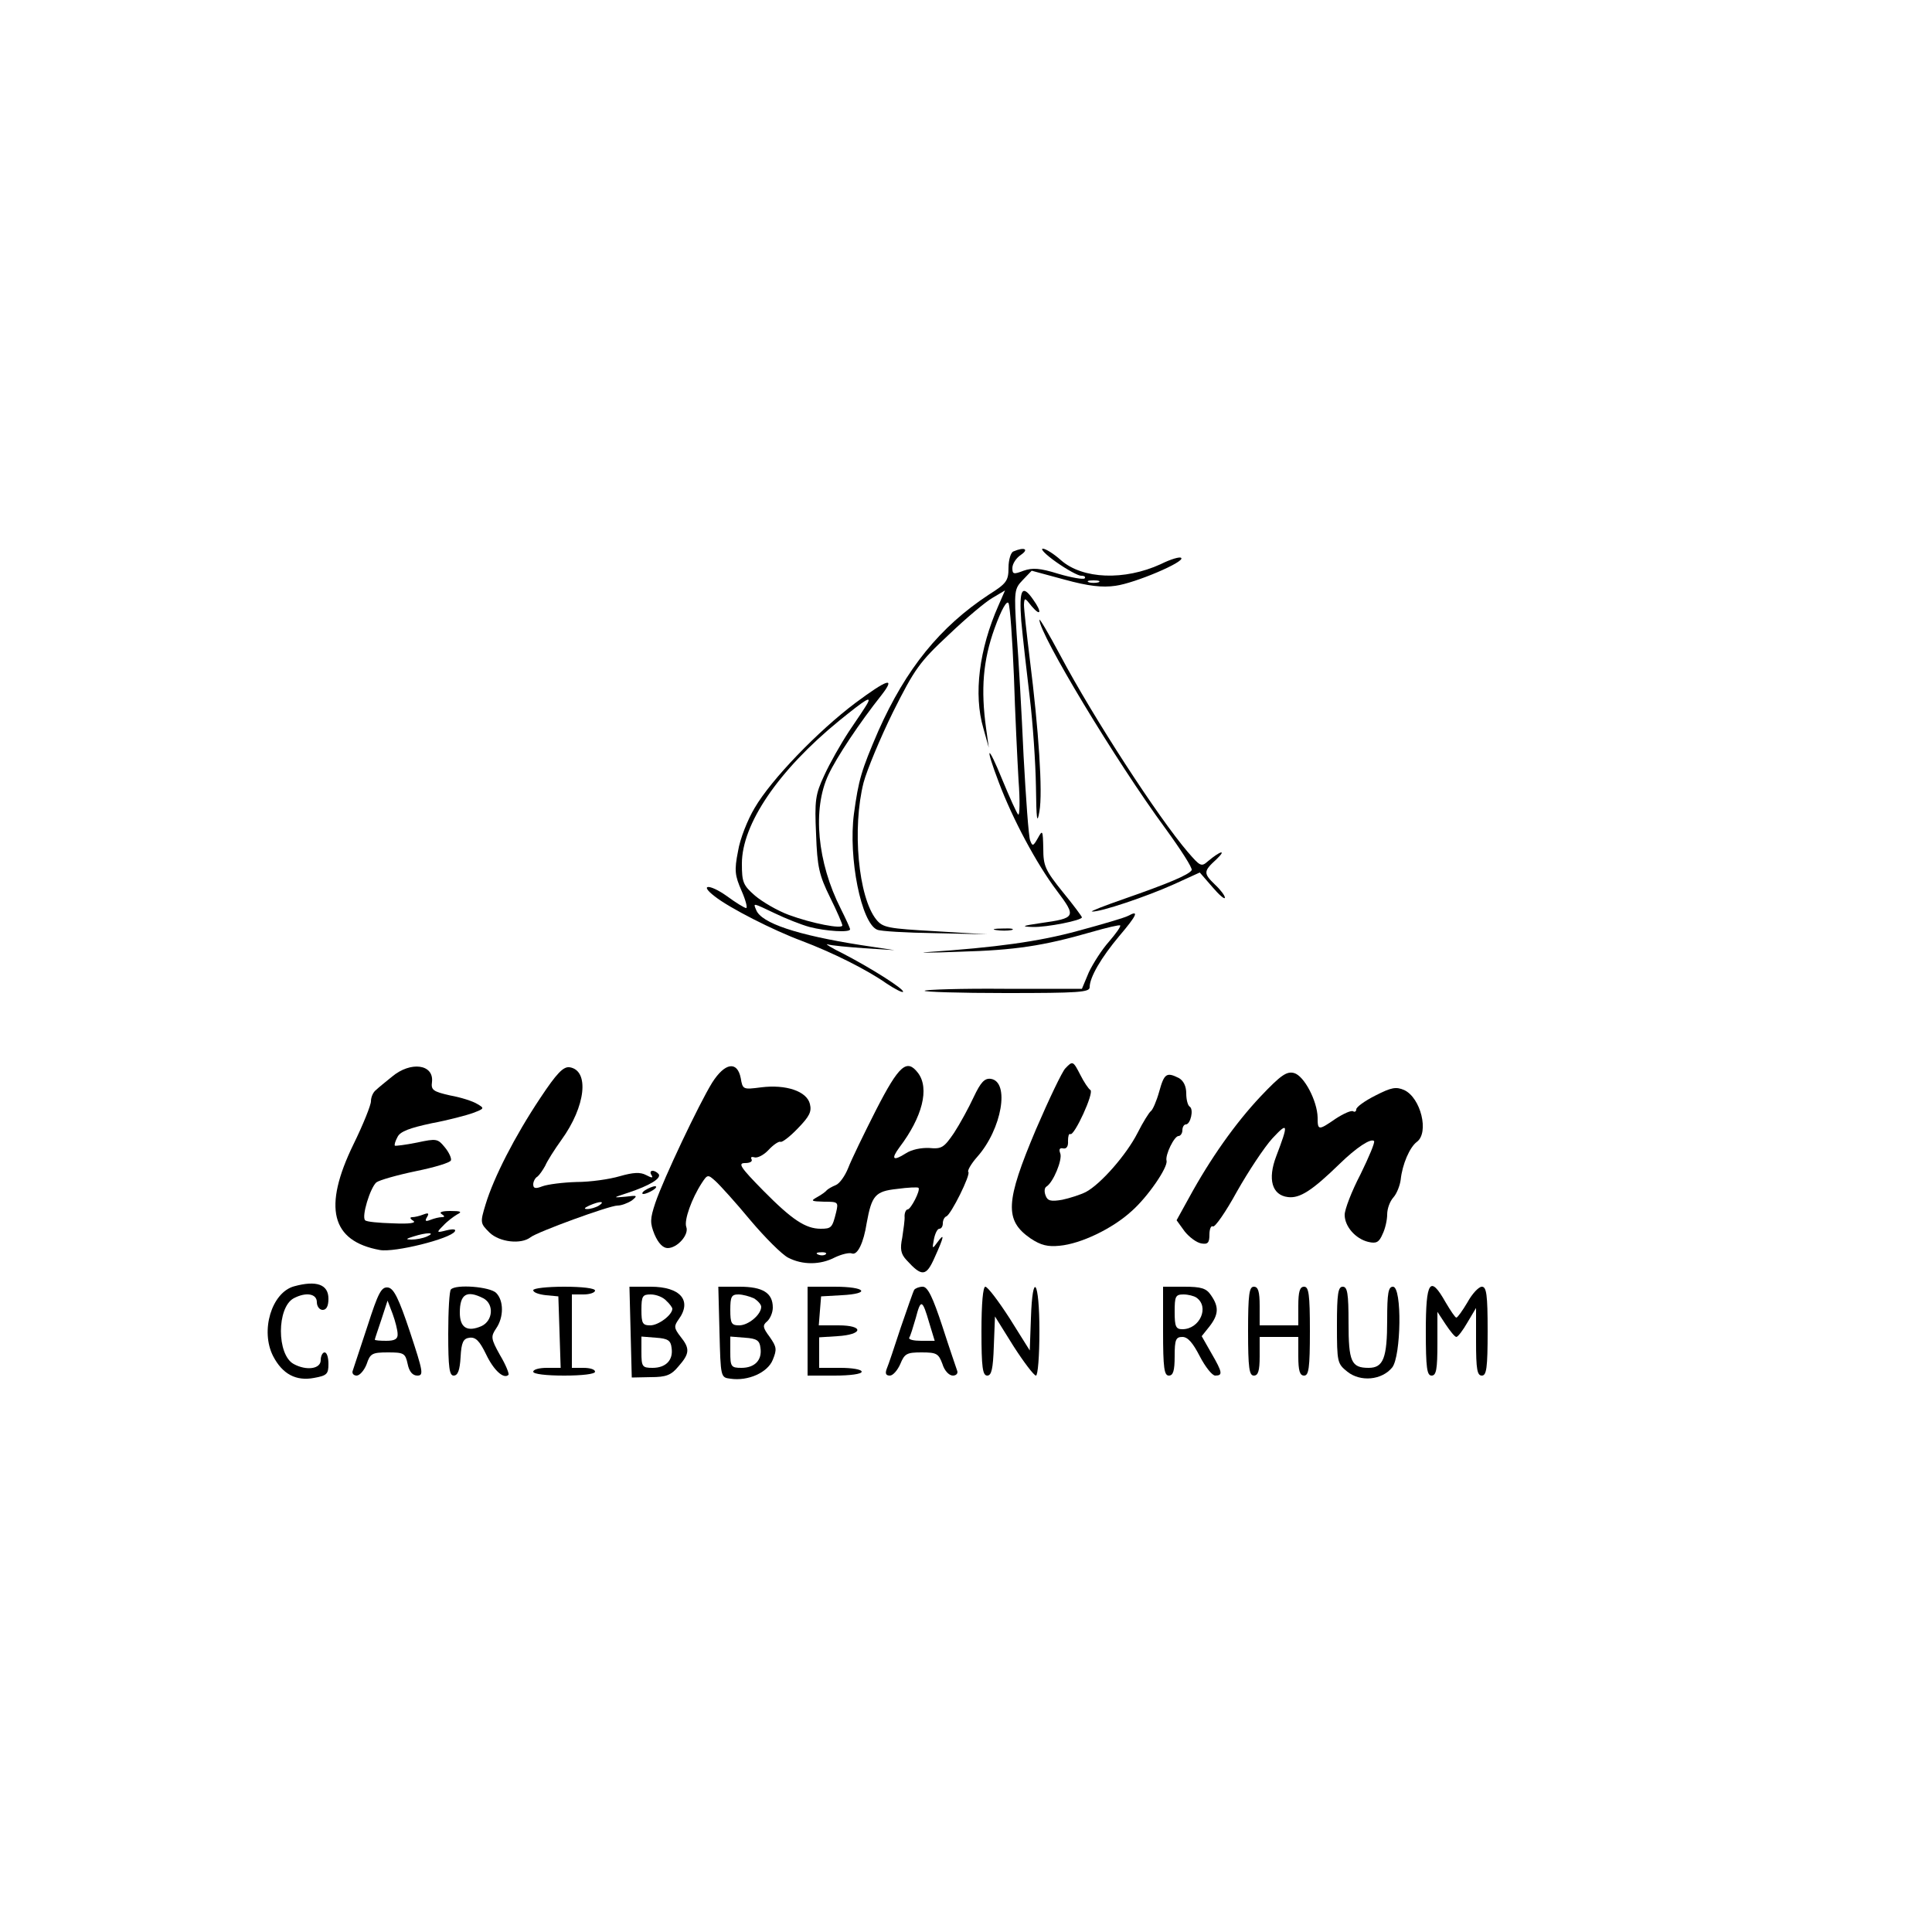 <?xml version="1.0" standalone="no"?>
<!DOCTYPE svg PUBLIC "-//W3C//DTD SVG 20010904//EN"
 "http://www.w3.org/TR/2001/REC-SVG-20010904/DTD/svg10.dtd">
<svg version="1.0" xmlns="http://www.w3.org/2000/svg"
 width="500pt" height="500pt" viewBox="0 0 500 500"
 preserveAspectRatio="xMidYMid meet">

<g transform="translate(0,500) scale(0.1,-0.1)"
fill="#000000" stroke="none">
<path d="M2623 3573 c-7 -2 -13 -22 -13 -42 0 -34 -5 -41 -51 -70 -126 -83
-214 -191 -286 -353 -44 -102 -51 -126 -63 -214 -15 -114 19 -283 60 -300 8
-4 76 -8 150 -9 l135 -3 -134 8 c-122 7 -136 9 -153 30 -47 58 -63 237 -33
355 9 33 43 115 76 182 56 112 69 130 144 200 45 43 96 86 114 96 l32 19 -17
-39 c-50 -113 -65 -230 -39 -318 l14 -50 -7 50 c-14 101 -8 176 22 259 18 50
32 73 36 65 4 -8 10 -93 14 -189 3 -96 9 -218 12 -270 4 -52 3 -92 -1 -88 -4
4 -22 44 -41 90 -39 96 -46 90 -9 -7 35 -93 97 -210 150 -280 51 -68 50 -71
-42 -84 -48 -7 -52 -9 -20 -10 36 -1 127 17 127 25 0 2 -22 32 -50 66 -45 56
-50 67 -50 112 -1 48 -2 49 -14 27 -12 -21 -14 -22 -20 -6 -4 10 -11 109 -17
219 -5 111 -13 253 -18 316 -7 112 -6 116 16 139 l23 24 85 -23 c62 -17 98
-21 132 -16 51 7 180 62 170 72 -3 4 -27 -3 -53 -16 -94 -43 -202 -39 -258 10
-19 17 -40 30 -47 30 -8 0 8 -16 35 -35 27 -19 56 -35 64 -35 9 0 12 -3 9 -7
-4 -3 -34 2 -68 12 -48 15 -67 16 -90 8 -26 -10 -29 -9 -29 7 0 11 10 26 22
34 22 15 9 21 -19 9z m220 -80 c-7 -2 -19 -2 -25 0 -7 3 -2 5 12 5 14 0 19 -2
13 -5z"/>
<path d="M2643 3393 c4 -43 14 -132 22 -198 8 -66 15 -169 16 -230 1 -87 3
-100 9 -65 9 50 -2 212 -25 395 -8 65 -15 128 -15 140 1 19 2 19 20 -4 24 -28
27 -15 4 17 -29 42 -37 27 -31 -55z"/>
<path d="M2690 3396 c0 -37 198 -366 326 -540 40 -55 71 -103 68 -108 -7 -12
-62 -35 -174 -74 -52 -18 -90 -33 -84 -33 21 -2 142 39 211 70 l68 31 33 -38
c17 -20 32 -33 32 -27 0 5 -11 20 -25 33 -31 30 -31 35 3 66 28 27 10 22 -22
-5 -17 -15 -20 -13 -52 24 -77 90 -244 347 -330 509 -30 56 -54 97 -54 92z"/>
<path d="M2214 3181 c-96 -72 -218 -198 -261 -272 -18 -30 -38 -80 -43 -112
-10 -50 -8 -63 9 -102 11 -25 16 -45 12 -45 -4 0 -27 14 -50 31 -45 32 -73 31
-31 -1 38 -30 152 -88 225 -115 79 -30 166 -73 219 -110 21 -14 40 -24 43 -22
5 6 -80 60 -153 98 -33 16 -51 28 -42 25 10 -3 52 -7 95 -10 l78 -5 -86 13
c-166 26 -259 57 -272 91 -8 19 -10 19 49 -9 27 -13 67 -29 89 -35 42 -11 105
-15 105 -6 0 3 -11 27 -24 53 -61 120 -74 258 -32 347 21 45 80 134 138 207
37 48 14 40 -68 -21z m30 -3 c-4 -7 -25 -39 -47 -71 -21 -32 -50 -83 -64 -114
-23 -49 -25 -65 -21 -152 3 -85 8 -106 36 -163 18 -36 32 -69 32 -73 0 -10
-78 5 -138 27 -30 11 -69 34 -88 50 -31 27 -34 35 -34 83 0 102 94 241 252
370 68 55 85 66 72 43z"/>
<path d="M2920 2630 c-9 -5 -67 -22 -130 -39 -102 -28 -213 -43 -390 -55 -30
-2 8 -2 85 1 142 4 215 15 340 51 38 11 72 19 74 17 2 -3 -11 -21 -29 -42 -18
-20 -41 -56 -52 -79 l-18 -43 -201 0 c-110 1 -203 -2 -206 -5 -4 -3 91 -6 210
-6 189 0 217 2 217 15 0 26 30 77 77 133 45 53 52 68 23 52z"/>
<path d="M2578 2593 c12 -2 30 -2 40 0 9 3 -1 5 -23 4 -22 0 -30 -2 -17 -4z"/>
<path d="M2757 2235 c-8 -8 -42 -79 -76 -158 -79 -187 -82 -235 -14 -282 27
-18 45 -22 75 -19 55 5 137 44 187 90 41 36 94 113 90 130 -4 15 20 64 31 64
5 0 10 7 10 15 0 8 4 15 9 15 12 0 21 39 10 46 -5 3 -9 18 -9 34 0 19 -7 33
-19 40 -32 16 -38 12 -51 -35 -7 -25 -17 -48 -22 -51 -4 -3 -20 -28 -34 -56
-29 -57 -96 -133 -134 -153 -14 -7 -42 -16 -61 -20 -29 -5 -38 -3 -43 11 -4
10 -3 20 2 23 18 11 42 70 36 86 -4 10 -2 15 7 13 9 -2 14 5 13 19 0 12 2 20
6 18 10 -6 62 107 52 114 -5 3 -17 21 -26 39 -19 37 -20 37 -39 17z"/>
<path d="M1015 2214 c-16 -13 -36 -29 -42 -35 -7 -5 -13 -18 -13 -29 0 -10
-20 -60 -45 -111 -80 -164 -58 -251 68 -274 38 -7 182 29 194 48 4 6 -4 7 -21
3 -27 -7 -27 -6 -9 12 10 11 26 23 36 29 14 7 10 9 -18 9 -20 0 -30 -3 -22 -8
8 -5 9 -8 0 -8 -6 0 -19 -3 -29 -7 -13 -5 -15 -3 -9 7 6 10 4 12 -9 7 -10 -4
-23 -7 -29 -7 -7 0 -6 -4 2 -9 10 -6 -8 -9 -52 -7 -36 1 -69 4 -72 8 -10 9 13
84 29 98 8 6 54 19 102 29 49 10 89 22 91 28 2 5 -5 21 -16 34 -18 22 -21 23
-72 12 -30 -6 -55 -9 -57 -8 -2 2 1 12 7 23 7 14 32 23 88 35 43 8 92 21 108
27 29 11 29 12 10 23 -11 7 -42 17 -70 22 -44 10 -50 14 -47 35 5 46 -55 54
-103 14z m90 -414 c-11 -5 -29 -8 -40 -8 -16 0 -15 2 5 8 34 11 60 11 35 0z"/>
<path d="M1398 2158 c-66 -99 -120 -205 -141 -274 -15 -49 -14 -50 10 -74 26
-25 82 -31 106 -12 18 14 204 82 225 82 10 0 26 6 37 13 16 13 15 14 -16 10
-34 -3 -34 -3 6 10 57 19 86 37 80 48 -4 5 -11 9 -16 9 -6 0 -7 -5 -3 -11 5
-8 1 -8 -14 0 -15 8 -33 7 -68 -3 -27 -8 -77 -15 -112 -15 -35 -1 -74 -6 -88
-11 -18 -7 -24 -6 -24 5 0 7 5 17 11 20 5 4 14 17 20 28 5 12 24 42 42 67 63
87 73 180 21 188 -16 2 -33 -15 -76 -80z m152 -278 c-8 -5 -22 -9 -30 -9 -10
0 -8 3 5 9 27 12 43 12 25 0z"/>
<path d="M1843 2198 c-34 -55 -126 -249 -147 -311 -14 -42 -14 -52 -2 -82 10
-23 22 -35 34 -35 25 0 56 35 48 55 -6 17 14 73 40 113 15 23 16 23 36 5 11
-10 52 -55 90 -101 38 -45 82 -89 98 -97 37 -19 83 -19 121 1 17 8 37 13 44
10 14 -5 30 27 38 79 13 71 22 82 78 88 29 4 54 5 56 3 6 -6 -20 -56 -28 -56
-4 0 -8 -8 -8 -17 1 -10 -3 -35 -6 -56 -6 -29 -4 -42 11 -58 40 -44 51 -43 73
7 25 55 26 65 7 39 -13 -18 -14 -18 -9 8 3 15 9 27 14 27 5 0 9 6 9 14 0 8 4
16 9 18 12 4 64 109 57 115 -3 3 7 21 23 39 64 72 85 195 35 202 -16 2 -26 -9
-44 -47 -13 -28 -36 -70 -51 -93 -26 -38 -32 -42 -64 -39 -21 1 -46 -4 -61
-14 -33 -21 -39 -15 -16 16 59 78 78 152 48 192 -29 38 -49 21 -109 -96 -31
-61 -64 -129 -72 -150 -8 -20 -22 -40 -32 -44 -10 -4 -20 -10 -23 -13 -3 -4
-14 -12 -25 -18 -18 -10 -16 -11 18 -12 36 0 37 -1 31 -27 -10 -40 -12 -43
-40 -43 -39 0 -74 23 -149 99 -59 60 -66 71 -47 71 13 0 20 4 17 10 -3 5 0 7
7 5 8 -3 25 6 37 19 13 14 27 23 31 21 4 -2 24 13 45 35 30 31 36 43 31 63 -8
33 -62 51 -126 43 -47 -6 -48 -6 -53 24 -9 45 -41 40 -74 -12z m294 -444 c-3
-3 -12 -4 -19 -1 -8 3 -5 6 6 6 11 1 17 -2 13 -5z"/>
<path d="M3262 2162 c-65 -69 -130 -161 -185 -262 l-32 -58 21 -29 c12 -15 31
-29 43 -31 17 -3 21 2 21 23 0 14 4 24 9 21 5 -3 33 37 62 90 30 53 71 115 92
138 41 44 42 38 10 -46 -23 -60 -11 -101 30 -106 31 -4 63 17 134 86 43 42 81
67 89 59 3 -3 -13 -41 -35 -86 -23 -44 -41 -91 -41 -105 0 -30 28 -62 61 -70
21 -5 28 -1 37 20 7 14 12 37 12 51 0 15 7 34 16 44 9 10 17 31 19 46 4 39 23
84 42 98 32 24 10 114 -33 134 -21 9 -33 7 -74 -14 -28 -14 -50 -30 -50 -36 0
-5 -4 -8 -8 -5 -5 3 -25 -6 -45 -19 -45 -31 -47 -31 -47 3 -1 43 -35 108 -61
115 -19 5 -34 -5 -87 -61z"/>
<path d="M1670 1920 c-8 -5 -10 -10 -5 -10 6 0 17 5 25 10 8 5 11 10 5 10 -5
0 -17 -5 -25 -10z"/>
<path d="M761 1671 c-58 -16 -88 -115 -54 -181 24 -46 59 -65 106 -56 33 6 37
10 37 36 0 17 -4 30 -10 30 -5 0 -10 -9 -10 -20 0 -23 -37 -28 -70 -10 -44 24
-44 146 0 170 32 17 60 12 60 -10 0 -11 7 -20 15 -20 10 0 15 10 15 29 0 37
-31 48 -89 32z"/>
<path d="M951 1568 c-19 -57 -36 -109 -38 -115 -3 -7 2 -13 10 -13 8 0 20 14
26 30 9 27 14 30 55 30 41 0 45 -2 51 -30 4 -20 13 -30 25 -30 17 0 15 10 -19
113 -29 87 -42 113 -57 115 -17 2 -25 -13 -53 -100z m78 -20 c1 -13 -7 -18
-29 -18 -16 0 -30 1 -30 3 0 2 8 25 17 52 l16 49 13 -34 c7 -19 13 -43 13 -52z"/>
<path d="M1167 1663 c-4 -3 -7 -55 -7 -115 0 -87 3 -108 14 -108 11 0 16 14
18 48 2 38 7 48 23 50 16 2 26 -8 43 -43 20 -42 46 -65 58 -53 2 3 -7 26 -22
51 -24 43 -24 48 -10 69 20 29 20 72 0 92 -16 16 -104 23 -117 9z m84 -23 c28
-15 25 -58 -5 -72 -37 -16 -56 -4 -56 35 0 48 18 59 61 37z"/>
<path d="M1380 1661 c0 -6 15 -11 33 -13 l32 -3 3 -92 3 -93 -36 0 c-19 0 -35
-4 -35 -10 0 -6 33 -10 80 -10 47 0 80 4 80 10 0 6 -13 10 -30 10 l-30 0 0 95
0 95 30 0 c17 0 30 5 30 10 0 6 -33 10 -80 10 -44 0 -80 -4 -80 -9z"/>
<path d="M1632 1553 l3 -118 49 1 c40 0 53 5 72 28 29 33 30 46 5 77 -17 22
-17 27 -5 44 36 49 5 85 -72 85 l-55 0 3 -117z m92 81 c9 -8 16 -18 16 -21 0
-16 -36 -43 -57 -43 -20 0 -23 5 -23 40 0 36 3 40 24 40 14 0 32 -7 40 -16z
m14 -122 c5 -32 -15 -52 -49 -52 -27 0 -29 3 -29 41 l0 40 38 -3 c30 -2 38 -7
40 -26z"/>
<path d="M1862 1553 c3 -117 3 -118 28 -121 46 -7 97 16 110 49 11 27 10 33
-8 59 -18 24 -19 30 -7 40 8 7 15 23 15 36 0 38 -26 54 -86 54 l-55 0 3 -117z
m89 87 c10 -6 19 -16 19 -22 0 -20 -33 -48 -57 -48 -20 0 -23 5 -23 40 0 34 3
40 21 40 11 0 29 -5 40 -10z m17 -128 c5 -32 -15 -52 -49 -52 -27 0 -29 3 -29
41 l0 40 38 -3 c30 -2 38 -7 40 -26z"/>
<path d="M2090 1555 l0 -115 70 0 c40 0 70 4 70 10 0 6 -25 10 -55 10 l-55 0
0 39 0 40 47 3 c67 4 70 28 3 28 l-51 0 3 38 3 37 53 3 c77 4 63 22 -18 22
l-70 0 0 -115z"/>
<path d="M2366 1662 c-3 -5 -18 -49 -35 -98 -16 -49 -32 -97 -36 -106 -5 -13
-2 -18 8 -18 8 0 20 14 27 30 11 27 17 30 55 30 39 0 44 -3 54 -30 5 -17 17
-30 27 -30 9 0 14 6 11 13 -2 6 -20 58 -38 114 -25 76 -38 103 -51 103 -9 0
-19 -4 -22 -8z m39 -86 l14 -46 -35 0 c-19 0 -33 3 -31 8 3 4 10 27 17 51 13
50 17 49 35 -13z"/>
<path d="M2540 1555 c0 -94 3 -115 15 -115 11 0 15 17 17 76 l3 77 48 -77 c27
-42 53 -76 58 -76 5 0 9 51 9 115 0 132 -18 158 -22 33 l-3 -83 -52 83 c-29
45 -57 82 -63 82 -6 0 -10 -43 -10 -115z"/>
<path d="M3010 1555 c0 -96 3 -115 15 -115 11 0 15 12 15 50 0 43 3 50 20 50
14 0 27 -15 45 -50 14 -27 32 -50 40 -50 20 0 19 8 -10 58 l-25 44 20 25 c24
31 25 51 4 81 -12 18 -25 22 -70 22 l-54 0 0 -115z m86 87 c35 -24 9 -82 -36
-82 -17 0 -20 7 -20 45 0 40 2 45 23 45 12 0 27 -4 33 -8z"/>
<path d="M3230 1555 c0 -96 3 -115 15 -115 11 0 15 12 15 50 l0 50 50 0 50 0
0 -50 c0 -38 4 -50 15 -50 12 0 15 19 15 115 0 96 -3 115 -15 115 -11 0 -15
-12 -15 -50 l0 -50 -50 0 -50 0 0 50 c0 38 -4 50 -15 50 -12 0 -15 -19 -15
-115z"/>
<path d="M3460 1571 c0 -97 1 -100 27 -121 34 -27 89 -22 116 11 23 29 26 209
2 209 -12 0 -15 -16 -15 -86 0 -99 -10 -124 -48 -124 -45 0 -52 16 -52 117 0
76 -3 93 -15 93 -12 0 -15 -18 -15 -99z"/>
<path d="M3690 1555 c0 -96 3 -115 15 -115 12 0 15 16 15 83 l0 82 21 -32 c12
-18 24 -33 28 -33 4 0 17 17 29 38 l22 37 0 -87 c0 -72 3 -88 15 -88 12 0 15
19 15 115 0 95 -3 115 -15 115 -8 0 -25 -18 -37 -40 -13 -22 -26 -40 -29 -40
-3 0 -15 18 -28 40 -40 71 -51 55 -51 -75z"/>
</g>
</svg>
